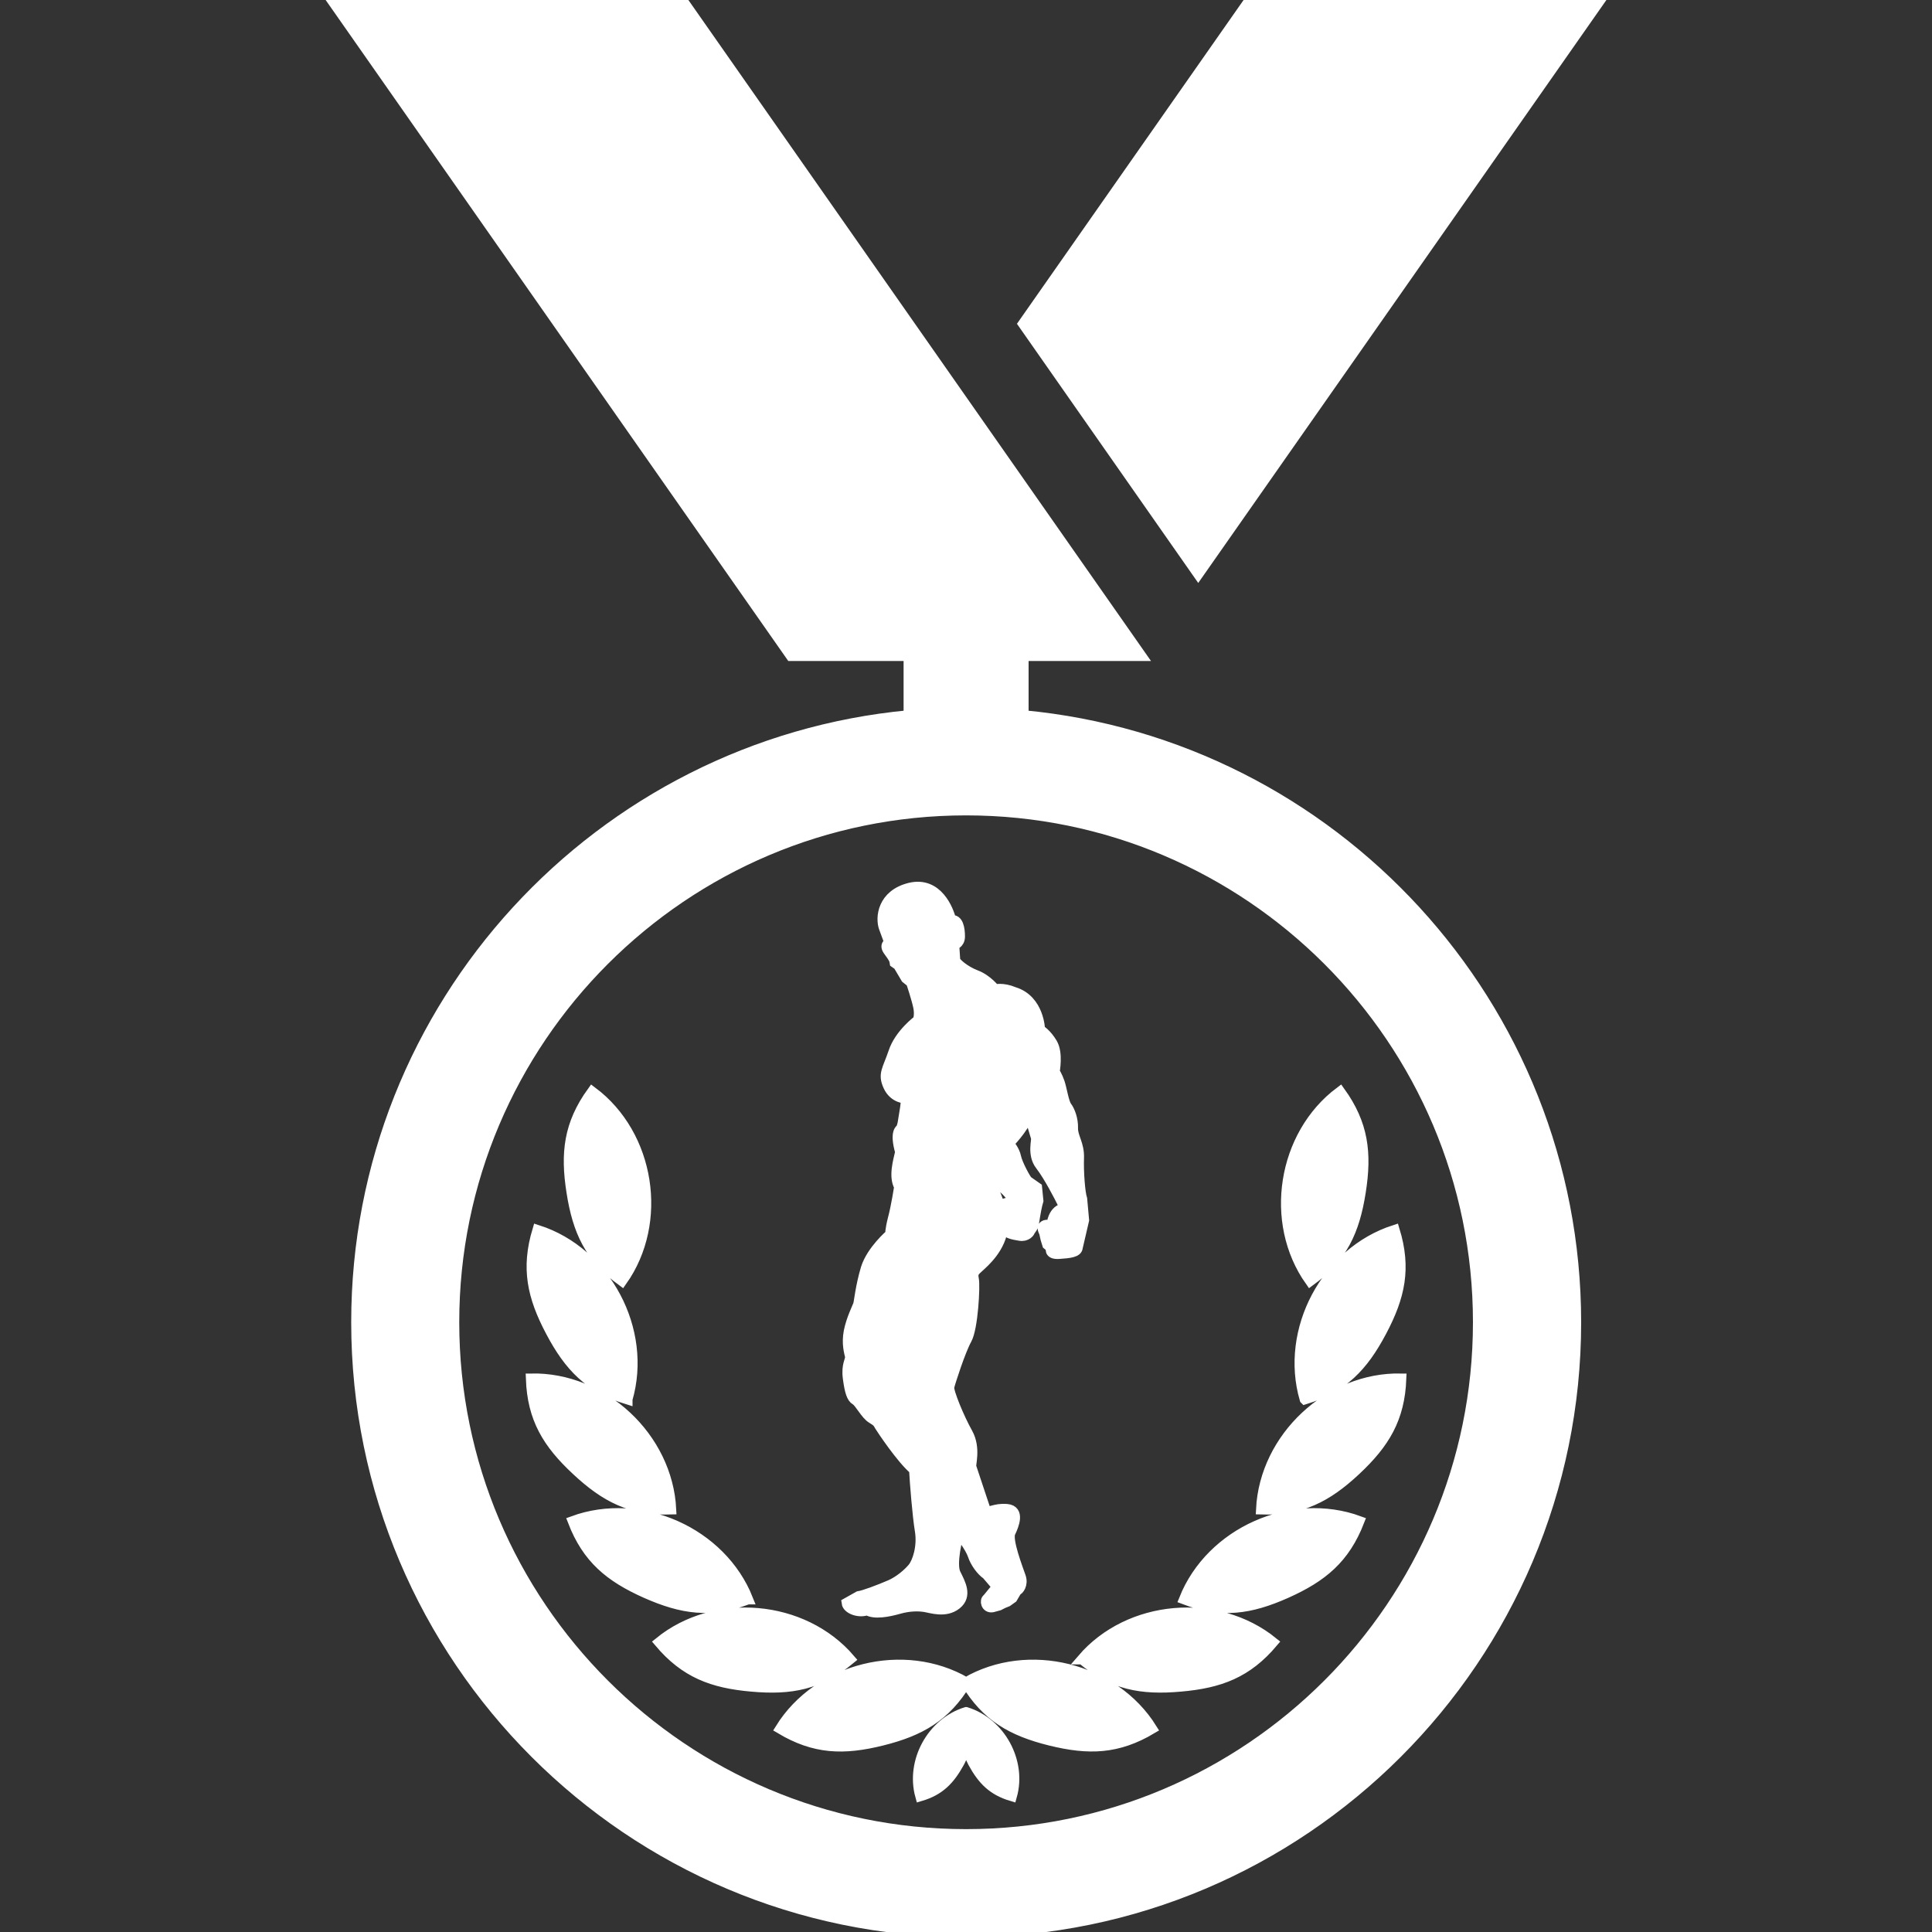 <svg xmlns="http://www.w3.org/2000/svg" xml:space="preserve" width="100" height="100" fill="#fff" stroke="#fff" viewBox="0 0 185.043 185.043"><rect x="0" y="0" width="185.043" height="185.043" fill="#333333" stroke="none"/><path d="M153.243.006h-33.528L98.011 31.012l16.754 23.951zM98.017 68.524v-5.717h11.262L65.321 0H31.8l43.958 62.807h11.286v5.717c-29.63 2.783-52.906 27.782-52.906 58.118 0 32.199 26.199 58.401 58.398 58.401 32.196 0 58.404-26.202 58.404-58.401-.012-30.348-23.284-55.341-52.923-58.118zM92.531 175.69c-27.048 0-49.045-22-49.045-49.049 0-27.048 21.997-49.045 49.045-49.045 27.051 0 49.045 21.997 49.045 49.045 0 27.049-21.994 49.049-49.045 49.049z"/><path d="M92.531 161.149c1.97 3.258 4.39 4.634 8.065 5.547 3.684.907 6.441.828 9.724-1.127-3.641-5.839-11.853-7.879-17.789-4.42zM103.653 158.915c2.923 2.436 5.645 2.946 9.426 2.605 3.763-.328 6.363-1.303 8.829-4.226-5.347-4.335-13.774-3.604-18.255 1.621zM113.425 153.166c3.562 1.364 6.314.95 9.773-.591 3.452-1.546 5.596-3.318 6.979-6.874-6.467-2.375-14.2 1.071-16.752 7.465zM120.799 144.556c3.812.122 6.284-1.162 9.043-3.738 2.764-2.588 4.207-4.957 4.354-8.769-6.881-.146-13.056 5.633-13.397 12.507zM124.977 134.01c3.641-1.12 5.565-3.142 7.331-6.479 1.778-3.35 2.368-6.053 1.254-9.706-6.539 2.107-10.51 9.578-8.585 16.185zM125.488 122.678c3.075-2.247 4.238-4.78 4.823-8.519.591-3.732.256-6.497-1.961-9.584-5.517 4.128-6.832 12.494-2.862 18.103zM74.747 165.569c3.273 1.955 6.038 2.041 9.715 1.127 3.672-.913 6.086-2.289 8.068-5.547-5.943-3.459-14.16-1.419-17.783 4.42zM92.531 163.999c-3.267 1.017-5.289 4.707-4.372 8.014 1.83-.543 2.783-1.535 3.699-3.186.35-.645.523-1.229.673-1.826.155.597.332 1.182.679 1.826.91 1.656 1.873 2.643 3.693 3.186.929-3.307-1.106-7.003-4.372-8.014zM63.157 157.295c2.457 2.91 5.063 3.897 8.829 4.226 3.772.341 6.491-.17 9.42-2.605-4.482-5.226-12.918-5.957-18.249-1.621zM71.629 153.166c-2.542-6.388-10.281-9.84-16.748-7.465 1.373 3.556 3.522 5.328 6.984 6.874 3.468 1.535 6.212 1.944 9.764.591zM64.268 144.556c-.344-6.874-6.519-12.652-13.402-12.507.137 3.812 1.586 6.187 4.36 8.769 2.755 2.576 5.218 3.86 9.042 3.738zM60.082 134.01c1.921-6.606-2.031-14.078-8.592-16.185-1.096 3.653-.505 6.356 1.267 9.706 1.762 3.337 3.683 5.359 7.325 6.479zM59.57 122.678c3.979-5.62 2.664-13.975-2.85-18.103-2.226 3.087-2.554 5.852-1.964 9.596.582 3.739 1.742 6.26 4.814 8.507zM85.199 151.851c-.968.408-2.408.963-2.962 1.048l-1.129.634c.07.554 1.154.974 1.945.669.685.433 2.052.159 3.044-.122.99-.279 1.827-.279 2.448-.188.624.092 1.991.603 3.044-.226 1.06-.834.387-2.009-.07-2.935-.466-.925.201-3.58.301-3.763.091-.189 1.132 1.267 1.364 1.979.238.713.81 1.498 1.328 1.846l1.011 1.181-.947 1.157c-.262.14-.143.901.48.791l.621-.17.394-.201.404-.164.481-.342.423-.718c.183-.019.631-.572.368-1.31-.249-.736-1.333-3.501-.989-4.226.348-.719.911-2.125-.301-2.241-1.203-.115-1.702.42-2.049.141l-1.391-4.178c-.119-.164.459-1.783-.344-3.239-.816-1.449-1.87-4.013-1.775-4.433.091-.414 1.078-3.483 1.681-4.566.605-1.084.807-5.128.676-5.749-.137-.627.067-.779.53-1.199.454-.42 2.1-1.809 2.28-3.86.207.664.95.761 1.599.871.648.121.959-.342.959-.408 0-.08.394-.372.417-.95.119-.768.25-1.504.394-1.979l-.125-1.254-.886-.621c-.198-.183-.984-1.638-1.121-2.302-.131-.676-.694-1.303-.694-1.303s1.416-1.449 1.754-2.491c.417.713.506.536.53.768l.344 1.15c.119.214-.405 1.596.417 2.655s1.863 3.105 2.083 3.556l.304.573s-1.139-.062-1.321 1.692c-.256-.164-1.178-.213-.697.621l.138.621.167.536.362.304s-.292.646.743.573c1.035-.067 1.747-.159 1.771-.597l.609-2.619-.183-2.027c-.195-.554-.354-2.588-.305-3.922.049-1.333-.597-2.009-.572-2.861.024-.858-.286-1.662-.585-2.059-.292-.383-.48-1.687-.688-2.308-.214-.621-.487-1.041-.487-1.041s.347-1.76-.213-2.71c-.549-.938-1.185-1.303-1.185-1.303s-.055-2.861-2.476-3.604c-1.108-.463-1.826-.244-1.826-.244s-.728-.962-1.821-1.376c-1.09-.414-1.958-1.199-2-1.431l-.095-1.431c-.066-.086.548-.116.548-.854 0-.742-.155-1.704-.834-1.527-.231-1.015-1.309-3.758-3.945-3.118-2.628.648-2.813 2.862-2.469 3.812.353.944.536 1.455.536 1.455s-.582.141-.094.78c.481.651.554.804.6 1.114l.323.225.743 1.255.487.39c0-.043.566 1.668.709 2.424.137.761-.049 1.224-.049 1.224s-1.778 1.315-2.344 3.057c-.587 1.724-1.029 2.076-.493 3.245.542 1.182 1.666 1.164 1.726 1.182l-.119.95-.231 1.425-.125.487c-.067.085-.679.255-.11 2.265-.183.828-.655 2.351-.094 3.325 0 0-.298 1.937-.606 3.068-.286 1.133-.25 1.498-.25 1.498s-1.796 1.528-2.338 3.252c-.518 1.735-.648 3.19-.734 3.465-.088.273-.654 1.364-.898 2.563-.231 1.199.042 2.033.119 2.405.061.371-.387.779-.207 2.101.174 1.309.368 1.863.73 2.076.381.207.965 1.406 1.553 1.748.579.347.579.438.758.742.189.305 2.07 3.143 3.3 4.178.067 1.229.305 4.299.554 5.846.256 1.547-.25 3.044-.703 3.58-.445.528-1.254 1.247-2.22 1.667zm9.527-39.068s.499.414 1.172.853c.667.444 1.358 1.498 1.358 1.498l-.53.256c-.298-.317-.627-.158-.94.438-.125-.968-.972-2.581-1.054-2.703v-.341h-.006z"/></svg>